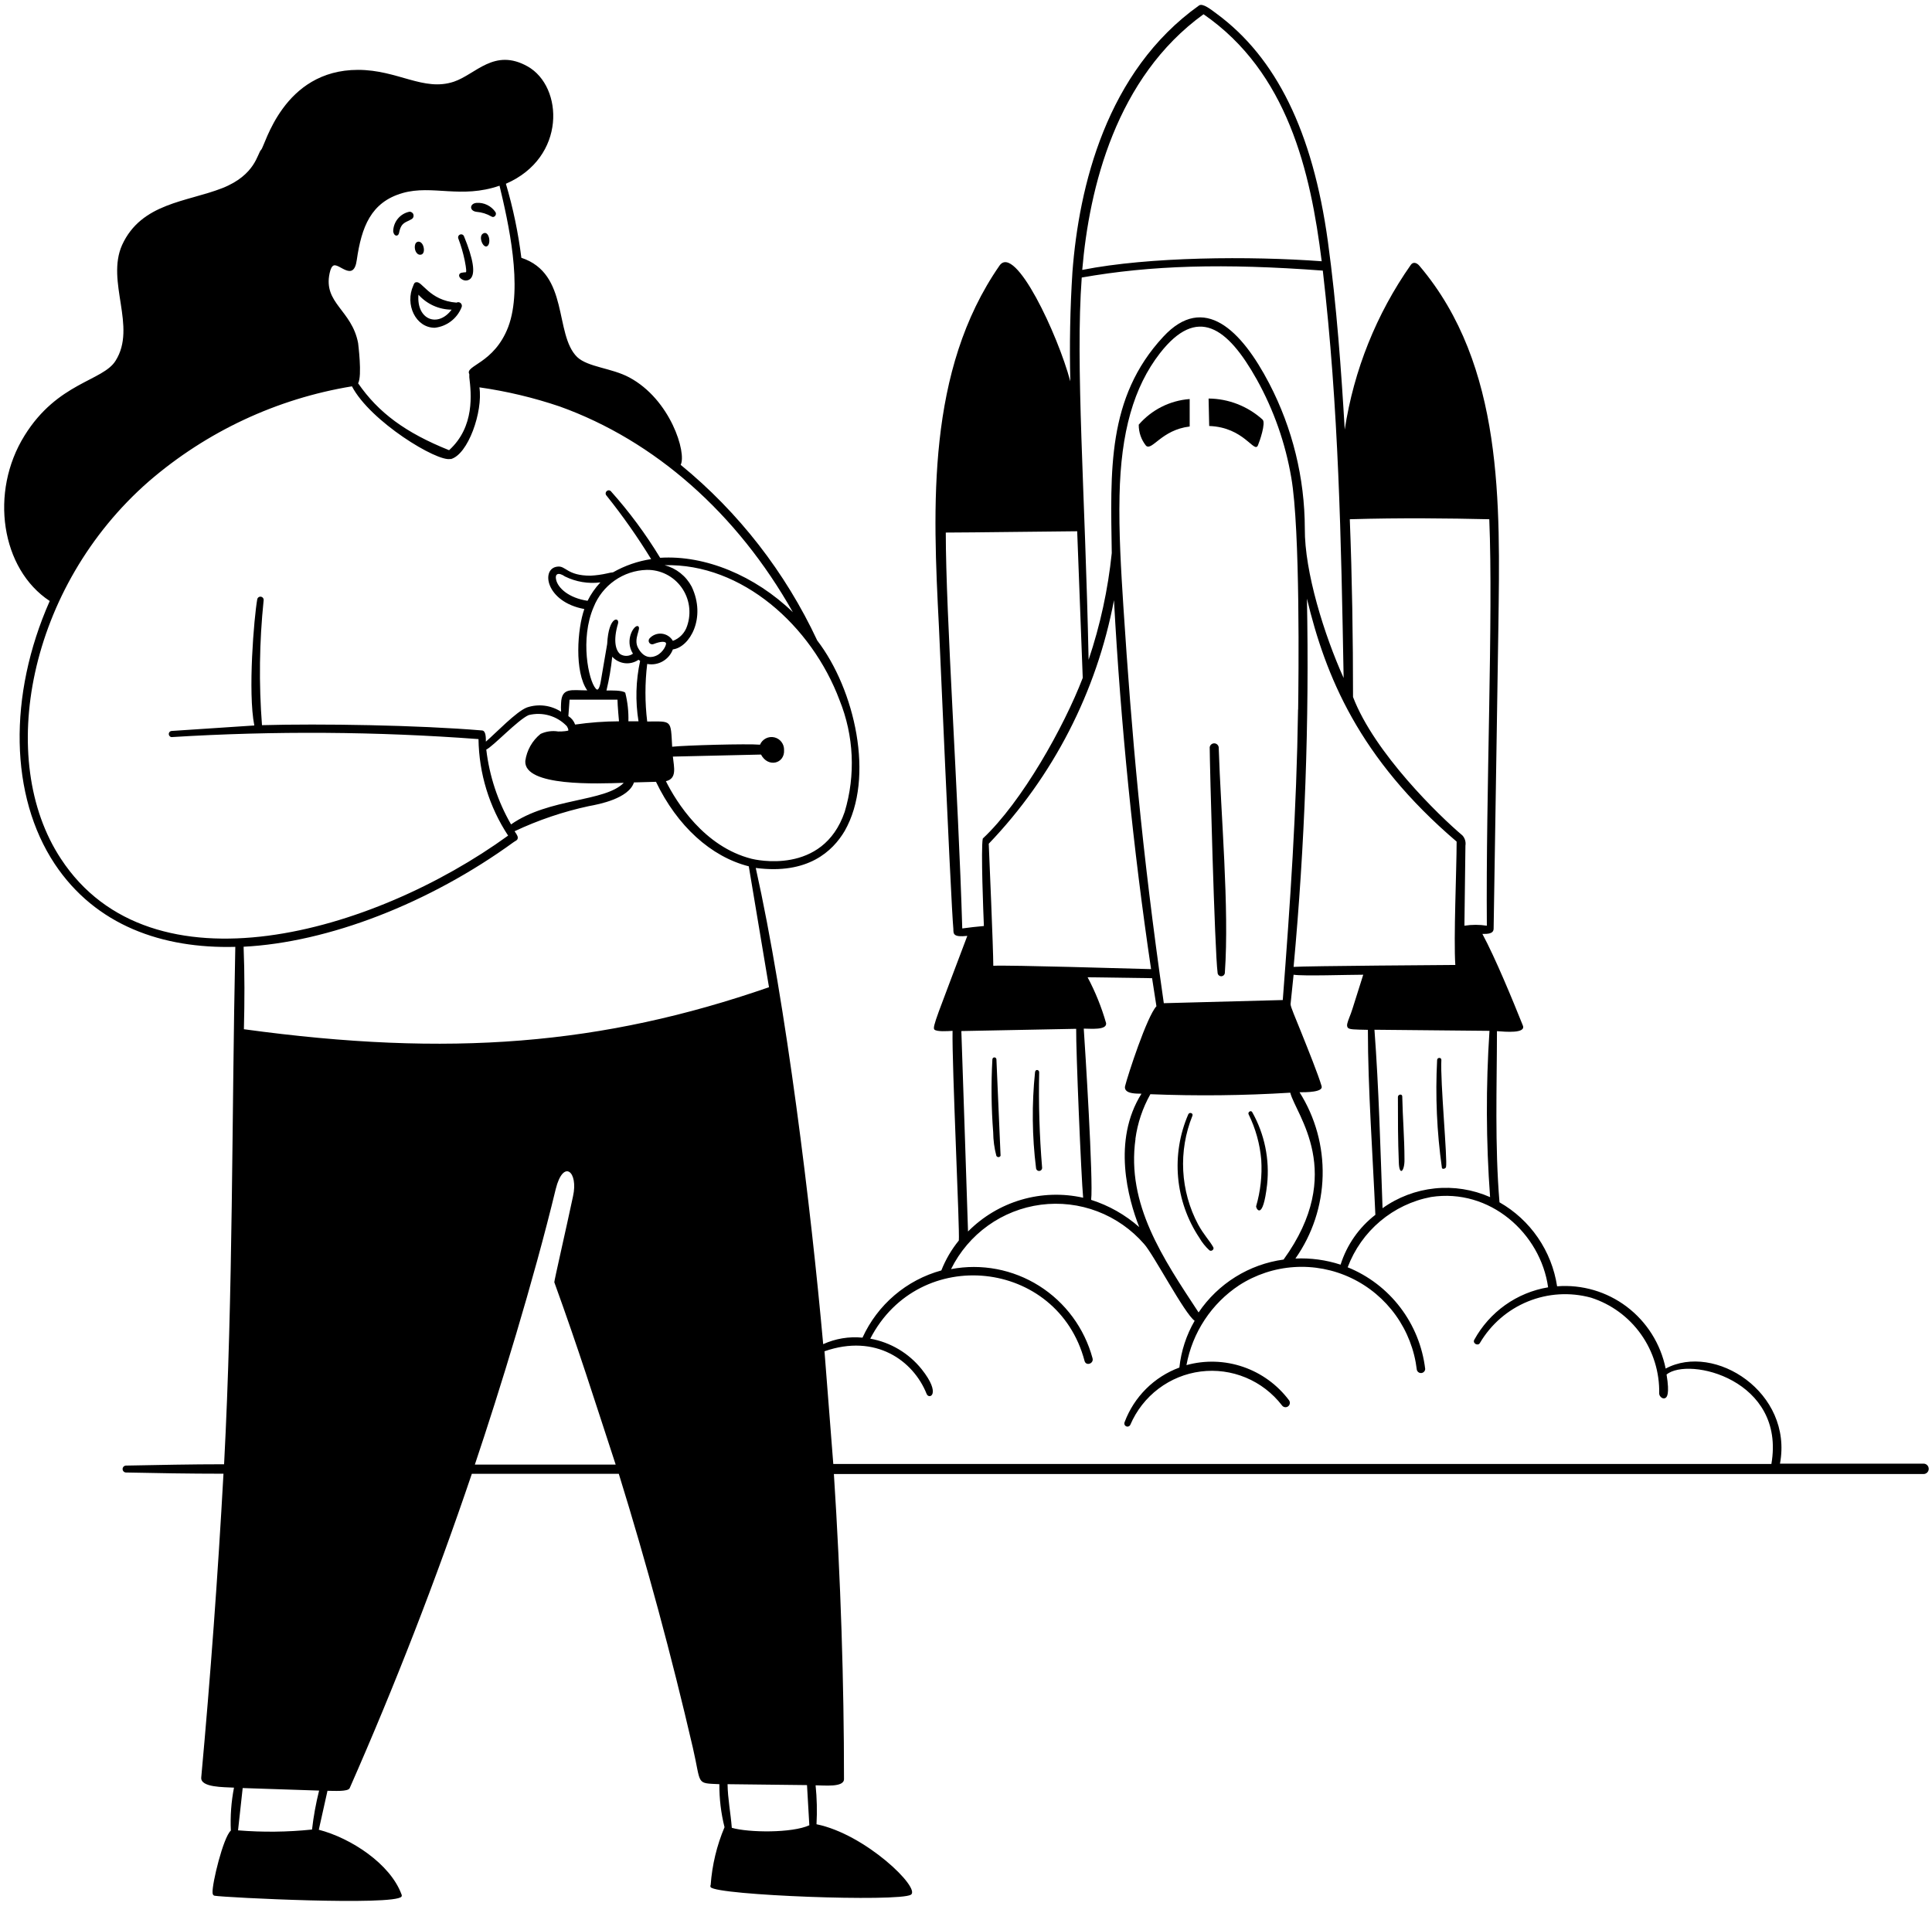<svg width="302" height="298" viewBox="0 0 302 298" fill="none" xmlns="http://www.w3.org/2000/svg">
<path d="M162.897 182.565C162.484 177.605 162.331 172.627 162.439 167.651C162.439 167.237 161.839 167.126 161.791 167.651C161.275 172.638 161.328 177.669 161.949 182.644C161.96 182.771 162.02 182.888 162.116 182.97C162.212 183.052 162.337 183.092 162.463 183.082C162.589 183.071 162.705 183.011 162.787 182.914C162.868 182.817 162.908 182.691 162.897 182.565ZM155.74 180.705C155.769 180.769 155.815 180.824 155.874 180.862C155.933 180.901 156.002 180.921 156.072 180.921C156.142 180.921 156.211 180.901 156.27 180.862C156.328 180.824 156.375 180.769 156.404 180.705C156.182 175.696 155.977 170.672 155.756 165.647C155.756 165.563 155.723 165.482 155.663 165.422C155.604 165.363 155.524 165.329 155.44 165.329C155.356 165.329 155.276 165.363 155.216 165.422C155.157 165.482 155.124 165.563 155.124 165.647C154.913 169.441 154.955 173.244 155.25 177.032C155.261 178.272 155.425 179.506 155.74 180.705ZM197.152 181.341C197.307 183.797 197.034 186.261 196.346 188.623C196.346 188.988 197.405 191.008 198.068 185.204C198.484 181.284 197.672 177.332 195.746 173.899C195.54 173.518 195.003 173.899 195.177 174.233C196.27 176.458 196.94 178.868 197.152 181.341ZM178.002 66.4C177.991 67.596 178.393 68.759 179.14 69.691C180.088 70.549 181.557 67.21 185.965 66.686V62.393C182.89 62.619 180.028 64.059 178.002 66.4ZM219.54 181.245C219.54 177.97 219.256 174.71 219.193 171.435C219.193 170.99 218.513 171.085 218.513 171.53C218.513 174.917 218.513 178.335 218.656 181.738C218.719 183.98 219.588 183.153 219.54 181.245ZM188.92 62.313L189.015 66.606C194.466 66.797 196.046 70.931 196.63 69.643C196.883 69.055 197.91 66.113 197.357 65.605C195.038 63.509 192.037 62.338 188.92 62.313ZM75.523 36.508C74.702 36.953 75.523 38.908 76.171 38.479C76.819 38.05 76.424 35.983 75.523 36.508ZM74.481 31.722C73.375 31.833 73.343 32.978 74.481 33.121C75.305 33.185 76.104 33.435 76.819 33.852C77.246 34.138 77.704 33.566 77.451 33.169C77.126 32.686 76.68 32.299 76.158 32.045C75.637 31.791 75.058 31.679 74.481 31.722ZM71.652 37.318C72.075 38.434 72.408 39.583 72.648 40.753C72.916 42.12 72.901 42.486 72.837 42.565C72.582 42.574 72.328 42.606 72.079 42.661C71.621 42.82 71.621 43.408 72.332 43.742C72.525 43.84 72.742 43.877 72.957 43.849C73.171 43.821 73.372 43.728 73.533 43.583C74.354 42.788 74.007 40.546 72.521 36.921C72.469 36.805 72.373 36.715 72.254 36.67C72.136 36.625 72.005 36.63 71.889 36.682C71.774 36.735 71.684 36.832 71.64 36.951C71.596 37.07 71.6 37.202 71.652 37.318Z" fill="black"/>
<path d="M300.658 228.85H278.237C280.307 217.72 268.015 209.881 260.368 213.983C259.582 210.127 257.425 206.691 254.3 204.323C251.175 201.954 247.299 200.815 243.398 201.12C242.982 198.388 241.956 195.787 240.396 193.512C238.836 191.237 236.783 189.348 234.393 187.987C233.65 179.083 233.982 170.02 233.997 161.227C235.34 161.323 238.564 161.625 238.042 160.337C236.462 156.393 233.76 149.811 231.722 146.027C232.544 146.027 233.476 146.027 233.476 145.184C233.729 129.92 234.219 97.897 234.219 97.897C234.471 78.945 235.104 57.162 221.879 41.564C221.468 41.071 220.899 40.896 220.536 41.405C215.156 49.07 211.619 57.887 210.203 67.163C209.665 58.1 208.954 47.86 207.564 37.732C205.194 20.544 199.474 9 190.184 2.148C189.299 1.496 188.004 0.446 187.419 0.86C172.915 11.195 168.649 29.225 167.637 42.534C167.274 48.194 167.163 53.934 167.306 59.626C165.362 52.328 158.695 38.082 156.246 41.516C144.838 57.957 145.802 79.199 146.766 97.945C148.346 133.656 148.82 142.863 149.025 145.264C149.025 146.043 149.025 146.567 151.205 146.329C146.608 158.588 145.66 160.639 146.07 160.989C146.481 161.338 148.109 161.227 148.899 161.179C148.788 166.538 150.052 192.582 149.878 193.965C148.731 195.371 147.809 196.948 147.145 198.64C144.452 199.377 141.952 200.701 139.822 202.517C137.693 204.333 135.986 206.597 134.821 209.15C132.719 208.943 130.6 209.294 128.675 210.167C126.779 189.004 122.892 157.014 118.136 135.708C126.273 136.773 130.16 133.1 132.04 129.92C136.78 121.604 133.62 107.787 127.742 100.139C122.768 89.489 115.472 80.103 106.397 72.68C107.36 70.836 104.817 62.456 98.355 59.006C95.59 57.527 91.908 57.416 90.218 55.826C86.599 52.264 89.032 42.788 81.496 40.308C81.008 36.389 80.2 32.517 79.079 28.732C88.558 24.63 88.069 13.532 82.475 10.384C77.261 7.458 74.386 11.608 70.957 12.769C66.217 14.359 62.188 10.924 55.963 10.924C44.224 10.924 41.443 22.818 40.827 23.406C40.211 23.994 39.974 27.349 34.744 29.416C29.182 31.594 22.104 31.722 19.086 38.304C16.526 44.06 21.44 51.088 18.059 56.414C16.084 59.594 8.99 59.785 3.839 68.101C-1.675 76.957 0.173 88.978 7.773 93.97C1.232 108.757 1.532 124.482 8.547 135.072C14.962 144.723 25.422 148.348 36.782 148.046C36.213 174.981 36.45 201.836 35.028 228.945C29.893 228.945 24.742 229.057 19.702 229.152C19.56 229.152 19.423 229.209 19.322 229.31C19.221 229.412 19.165 229.549 19.165 229.693C19.165 229.836 19.221 229.973 19.322 230.075C19.423 230.176 19.56 230.233 19.702 230.233C24.205 230.329 29.53 230.424 34.933 230.424C34.064 246.213 32.895 262.224 31.457 277.917C31.315 279.507 35.012 279.412 36.577 279.507C36.145 281.716 35.98 283.969 36.087 286.217C34.886 287.282 33.132 294.565 33.227 295.916C33.227 296.202 33.353 296.377 33.543 296.409C35.281 296.695 61.541 297.999 62.757 296.552C62.788 296.496 62.803 296.433 62.803 296.369C62.803 296.305 62.788 296.242 62.757 296.186C61.003 291.416 54.857 287.394 49.833 286.09L51.191 280C52.234 280 54.352 280.159 54.652 279.603C61.714 263.575 68.145 247.024 73.754 230.44H96.727C101.104 244.577 104.967 258.87 108.308 273.29C109.651 279.11 108.719 278.792 112.448 278.967C112.431 281.234 112.701 283.494 113.254 285.692C112.042 288.562 111.311 291.614 111.089 294.724C111.059 294.777 111.043 294.837 111.043 294.898C111.043 294.96 111.059 295.02 111.089 295.073C112.085 296.345 140.446 297.411 142.389 296.25C143.969 295.232 135.311 286.789 127.632 285.231C127.743 283.201 127.695 281.165 127.49 279.142C128.833 279.142 131.929 279.507 131.929 278.172C131.929 263.162 131.424 247.087 130.349 230.472H300.705C300.919 230.465 301.121 230.374 301.268 230.217C301.415 230.061 301.493 229.852 301.487 229.637C301.481 229.422 301.39 229.218 301.234 229.07C301.079 228.923 300.871 228.843 300.658 228.85ZM86.647 200.484C90.581 211.376 92.682 218.149 96.237 228.993H74.228C78.067 217.561 83.376 200.373 86.868 185.92C88.053 181.15 90.439 183.169 89.57 187.049C88.558 191.835 86.599 200.373 86.647 200.484ZM126.51 285.39C123.808 286.63 117.03 286.551 114.391 285.788C114.218 283.514 113.759 281.24 113.728 278.967L126.147 279.11C126.257 281.209 126.384 283.291 126.51 285.39ZM38.03 148.03C51.302 147.362 67.086 141.257 80.295 131.669C80.579 131.462 80.832 131.415 80.911 131.144C80.99 130.874 80.911 130.651 80.437 129.968C84.148 128.22 88.044 126.902 92.05 126.04C93.63 125.754 98.26 124.864 99.097 122.336L102.541 122.24C105.859 129.157 111.137 133.959 117.046 135.453L120.206 154.358C94.104 163.405 70.278 165.329 38.125 160.925C38.236 156.648 38.251 152.307 38.078 148.03H38.03ZM79.442 51.12C77.23 56.891 72.616 57.13 73.359 58.497V58.99C73.659 61.518 74.244 66.718 70.199 70.39C63.373 67.656 59.139 64.507 55.979 59.928C56.642 58.767 55.979 53.695 55.979 53.648C54.999 48.464 50.512 47.415 51.523 42.724C51.666 42.041 51.871 41.643 52.139 41.516C53.024 41.118 55.3 44.187 55.773 40.626C56.516 35.538 57.938 31.61 62.947 30.179C67.592 28.86 72.079 31.117 78.083 29.035C79.442 34.695 81.78 44.934 79.442 51.12ZM70.436 71.79C73.169 71.106 75.508 64.348 74.939 60.564C79.203 61.17 83.403 62.171 87.484 63.553C102.336 68.88 115.229 80.264 123.935 95.719C117.994 89.995 110.22 86.767 103.189 87.213C100.948 83.516 98.372 80.035 95.495 76.814C95.452 76.766 95.399 76.728 95.341 76.702C95.282 76.676 95.219 76.662 95.155 76.662C95.091 76.662 95.028 76.676 94.969 76.702C94.911 76.728 94.858 76.766 94.815 76.814C94.77 76.858 94.734 76.912 94.709 76.97C94.685 77.029 94.672 77.092 94.672 77.156C94.672 77.22 94.685 77.283 94.709 77.341C94.734 77.4 94.77 77.453 94.815 77.498C97.34 80.657 99.667 83.97 101.783 87.419C99.689 87.737 97.67 88.438 95.826 89.486C95.528 89.516 95.232 89.569 94.942 89.645C94.074 89.843 93.191 89.965 92.303 90.011C88.606 90.011 88.464 88.421 87.136 88.596C84.498 88.866 85.272 94.113 91.339 95.226C90.249 98.295 89.759 105.052 91.797 107.946C89.364 107.946 87.8 107.437 87.705 109.934C87.674 110.384 87.674 110.835 87.705 111.285C86.922 110.778 86.035 110.454 85.111 110.339C84.186 110.223 83.248 110.318 82.365 110.617C80.706 111.253 77.546 114.576 75.95 115.96C75.95 115.292 75.95 114.274 75.365 114.211C65.332 113.368 50.086 113.13 40.953 113.384C40.452 106.897 40.537 100.378 41.206 93.906C41.233 93.774 41.207 93.635 41.133 93.522C41.059 93.409 40.943 93.33 40.811 93.302C40.679 93.275 40.541 93.301 40.429 93.376C40.316 93.45 40.238 93.567 40.211 93.7C39.705 96.562 38.725 108.232 39.752 113.432L26.812 114.29C26.717 114.299 26.626 114.337 26.552 114.399C26.479 114.461 26.426 114.544 26.4 114.638C26.374 114.731 26.377 114.829 26.409 114.921C26.44 115.012 26.498 115.092 26.575 115.149C26.62 115.189 26.673 115.218 26.73 115.235C26.788 115.252 26.848 115.255 26.907 115.244C42.859 114.261 58.859 114.367 74.797 115.562C74.87 120.935 76.477 126.172 79.426 130.651C58.349 145.931 23.668 155.917 9.511 134.261C-0.68 118.79 4.376 91.76 23.273 75.256C32.299 67.468 43.281 62.33 55.015 60.405C57.875 65.891 68.366 72.267 70.42 71.758L70.436 71.79ZM93.852 91.06C93.046 91.916 92.37 92.885 91.845 93.938C88.89 93.493 87.216 91.935 86.931 90.647C86.71 89.757 87.231 89.391 88.322 90.138C90.037 90.98 91.958 91.301 93.852 91.06ZM101.53 99.821C101.45 99.914 101.403 100.031 101.395 100.153C101.388 100.276 101.421 100.397 101.49 100.499C101.558 100.601 101.658 100.677 101.774 100.715C101.89 100.754 102.016 100.752 102.131 100.712C103.41 100.203 104.011 100.314 104.106 100.553C104.2 100.791 103.695 101.968 102.668 102.477C102.004 102.81 100.724 103.113 99.745 101.316C98.939 99.853 100.314 98.247 99.745 97.913C99.176 97.579 97.564 100.044 98.939 102.206C98.655 102.416 98.316 102.535 97.964 102.549C97.612 102.564 97.264 102.472 96.964 102.286C96.269 101.745 95.795 100.235 96.601 97.516C96.901 96.466 95.131 96.196 94.91 100.696C94.815 101.316 94.136 105.132 93.93 106.42C93.725 107.708 93.441 107.803 93.409 107.819C93.377 107.835 93.235 107.819 93.109 107.644C91.987 106.372 90.644 99.901 92.793 94.924C93.461 93.246 94.602 91.801 96.076 90.767C97.55 89.733 99.292 89.155 101.088 89.105C102.144 89.084 103.19 89.321 104.135 89.795C105.081 90.269 105.899 90.965 106.52 91.826C107.14 92.686 107.545 93.684 107.7 94.736C107.854 95.788 107.754 96.861 107.408 97.866C107.238 98.4 106.949 98.888 106.563 99.293C106.176 99.698 105.704 100.01 105.18 100.203C105 99.892 104.749 99.629 104.449 99.434C104.148 99.24 103.807 99.119 103.451 99.082C103.096 99.044 102.737 99.092 102.403 99.221C102.069 99.349 101.77 99.555 101.53 99.821ZM89.901 113.289C89.708 112.74 89.335 112.275 88.843 111.969L89.032 109.393H96.522C96.522 110.252 96.759 112.78 96.759 112.78C94.464 112.79 92.173 112.96 89.901 113.289ZM94.799 107.962C95.217 106.225 95.518 104.461 95.7 102.683C96.214 103.246 96.911 103.604 97.666 103.692C98.42 103.779 99.181 103.591 99.808 103.16L100.061 103.335C99.385 106.439 99.299 109.644 99.808 112.78H98.228C98.271 111.275 98.106 109.771 97.738 108.312C97.28 107.898 95.495 107.962 94.799 107.962ZM82.633 111.81C83.692 111.544 84.803 111.564 85.851 111.868C86.9 112.172 87.85 112.75 88.606 113.543C88.89 114.02 88.843 114.179 88.827 114.227C88.811 114.274 87.879 114.402 87.247 114.37C86.313 114.218 85.356 114.351 84.498 114.751C83.195 115.803 82.342 117.316 82.112 118.981C81.875 123.035 93.52 122.526 97.501 122.399C94.562 125.42 85.809 124.737 79.884 128.902C77.814 125.308 76.496 121.326 76.013 117.2C77.056 116.723 80.959 112.541 82.633 111.81ZM132.04 126.931C128.627 136.964 117.931 134.388 117.488 134.277C110.031 132.384 105.717 125.388 104.09 122.145C105.859 121.731 105.354 119.982 105.18 118.297L118.958 117.979C120.064 120.094 122.686 119.394 122.56 117.279C122.576 116.819 122.432 116.368 122.152 116.004C121.872 115.639 121.475 115.385 121.028 115.285C120.581 115.185 120.114 115.245 119.707 115.456C119.3 115.666 118.979 116.013 118.8 116.437C116.825 116.262 107.108 116.532 105.069 116.755C104.832 112.494 105.069 112.796 101.167 112.812C100.803 109.823 100.803 106.801 101.167 103.812C101.995 103.968 102.85 103.825 103.584 103.409C104.318 102.993 104.883 102.331 105.18 101.538C107.803 101.205 110.441 96.625 108.119 91.728C107.684 90.906 107.085 90.183 106.359 89.606C105.633 89.029 104.796 88.609 103.9 88.373C115.956 88.055 126.873 97.834 131.234 109.473C131.455 109.473 131.598 109.314 131.234 109.473C133.479 115.028 133.763 121.19 132.04 126.931ZM49.88 279.968C49.378 281.971 49.008 284.006 48.774 286.058C44.931 286.458 41.059 286.501 37.209 286.185C37.461 283.975 37.698 281.781 37.935 279.571L49.88 279.968ZM260.494 214.921C263.939 212.075 279.17 215.701 276.894 228.898H130.255L128.88 211.28C136.891 208.482 142.768 212.743 144.838 217.927C145.201 218.896 147.24 218.07 144.064 214.079C142.046 211.569 139.196 209.875 136.037 209.309C143.685 194.49 165.331 196.859 169.533 212.791C169.755 213.633 171.003 213.22 170.782 212.377C169.514 207.679 166.533 203.634 162.433 201.05C158.333 198.465 153.416 197.531 148.662 198.433C150.001 195.723 151.984 193.386 154.434 191.63C156.884 189.874 159.726 188.752 162.709 188.364C165.692 187.976 168.725 188.333 171.538 189.404C174.351 190.476 176.859 192.228 178.84 194.506C180.293 196.096 185.16 205.413 186.74 206.51C185.441 208.752 184.628 211.244 184.354 213.824C182.401 214.545 180.624 215.68 179.147 217.154C177.669 218.627 176.524 220.404 175.79 222.363C175.738 222.483 175.735 222.619 175.783 222.741C175.83 222.864 175.924 222.962 176.043 223.015C176.163 223.067 176.298 223.07 176.419 223.022C176.541 222.975 176.639 222.88 176.691 222.76C177.647 220.532 179.163 218.593 181.091 217.134C183.019 215.676 185.291 214.748 187.684 214.443C190.077 214.138 192.507 214.466 194.736 215.395C196.964 216.324 198.913 217.821 200.391 219.739C200.496 219.887 200.654 219.986 200.832 220.016C201.01 220.046 201.192 220.004 201.339 219.898C201.486 219.793 201.585 219.633 201.614 219.454C201.644 219.275 201.602 219.092 201.497 218.944C199.677 216.519 197.176 214.698 194.317 213.718C191.458 212.737 188.373 212.641 185.46 213.443C185.924 210.911 186.893 208.5 188.308 206.355C189.722 204.21 191.554 202.375 193.692 200.961C196.277 199.293 199.24 198.314 202.305 198.115C205.369 197.916 208.433 198.503 211.21 199.823C213.986 201.142 216.385 203.15 218.179 205.657C219.973 208.165 221.105 211.09 221.468 214.158C221.502 214.317 221.593 214.457 221.722 214.554C221.852 214.65 222.012 214.696 222.172 214.682C222.333 214.668 222.483 214.596 222.595 214.48C222.707 214.363 222.772 214.209 222.779 214.047C222.361 210.547 221.015 207.225 218.883 204.427C216.751 201.63 213.911 199.461 210.661 198.147C211.715 195.347 213.466 192.867 215.745 190.943C218.025 189.02 220.757 187.717 223.68 187.16C232.907 185.729 240.823 192.868 241.992 201.279C239.575 201.682 237.28 202.631 235.279 204.055C233.279 205.478 231.625 207.34 230.442 209.5C230.158 210.04 231.027 210.517 231.327 209.992C233.053 207.058 235.688 204.775 238.828 203.494C241.967 202.213 245.438 202.004 248.707 202.901C251.852 203.909 254.589 205.914 256.508 208.617C258.428 211.319 259.427 214.574 259.357 217.895C259.357 218.324 259.925 218.865 260.352 218.563C260.526 218.451 261.031 218.086 260.51 214.921H260.494ZM169.091 43.392C179.93 41.484 191.211 41.15 206.774 42.311C209.271 63.919 209.634 84.271 210.029 106.006C206.995 99.265 203.914 89.423 203.962 82.633C203.947 74.735 202.039 66.958 198.4 59.96C194.071 51.644 188.209 45.761 181.826 52.662C172.978 62.202 173.61 73.713 173.784 86.481C173.197 92.159 171.984 97.753 170.165 103.16C169.612 76.655 168.08 57.13 169.091 43.392ZM232.417 144.739C231.255 144.556 230.072 144.556 228.91 144.739L229.068 132.21C229.114 131.926 229.096 131.635 229.013 131.359C228.931 131.084 228.788 130.831 228.594 130.62C224.976 127.567 214.848 117.741 211.498 108.98C211.498 99.758 211.356 90.409 210.993 81.186C219.003 80.948 226.493 81.043 232.797 81.186C233.429 96.689 232.244 123.783 232.417 144.739ZM169.312 187.271C166.114 186.556 162.787 186.664 159.641 187.587C156.495 188.51 153.632 190.217 151.316 192.55C151.205 189.132 150.51 167.889 150.273 161.211L168.222 160.861C168.175 164.089 169.012 184.155 169.312 187.271ZM204.293 93.604C207.185 105.641 212.367 118.504 227.693 131.59C227.693 135.883 227.204 146.742 227.488 150.876C227.172 150.876 203.914 151.035 202.208 151.178C203.976 132.042 204.672 112.82 204.293 93.604ZM174.131 93.843C175.19 113.32 177.133 132.702 179.93 151.528C176.059 151.433 157.905 150.876 155.266 151.003C155.266 148.396 154.618 133.386 154.555 131.923C164.618 121.413 171.421 108.181 174.131 93.843ZM169.391 160.83C170.529 160.83 173.041 161.1 172.899 159.971C172.189 157.485 171.22 155.081 170.007 152.8L180.088 152.943C180.325 154.406 180.546 155.869 180.767 157.332C179.282 158.922 176.28 168.144 175.869 169.813C175.838 169.924 175.833 170.041 175.855 170.154C175.877 170.268 175.925 170.374 175.996 170.465C176.375 170.942 177.37 171.006 178.429 171.006C173.831 178.335 176.327 187.398 178.081 191.866C175.895 189.937 173.334 188.486 170.56 187.605C170.924 184.695 169.597 163.501 169.407 160.83H169.391ZM177.481 178.065C177.815 175.611 178.609 173.242 179.819 171.085C187.108 171.379 194.406 171.3 201.686 170.847C202.555 174.297 210.471 183.344 200.644 196.938C197.977 197.302 195.415 198.226 193.126 199.651C190.837 201.075 188.871 202.968 187.356 205.207C181.763 196.7 176.059 188.305 177.497 178.065H177.481ZM202.903 110.935C202.666 126.963 201.686 141.002 200.517 156.362L181.921 156.855C178.413 132.416 176.912 114.926 175.601 94.845C175.237 89.152 174.874 83.254 175 77.482C175.206 67.576 177.212 60.517 181.32 55.222C187.135 47.765 191.843 51.088 196.457 59.34C199.106 64.103 200.928 69.287 201.844 74.668C203.266 82.776 202.982 106.308 202.919 110.935H202.903ZM209.539 197.733C207.266 196.993 204.879 196.669 202.492 196.78C205.151 193 206.632 188.51 206.747 183.88C206.862 179.251 205.607 174.692 203.14 170.783C204.167 170.783 206.9 170.783 206.584 169.813C206.047 168.001 204.531 164.232 203.314 161.195C202.524 159.192 201.734 157.459 201.734 156.998C201.829 156.155 202.208 152.403 202.208 152.403C203.677 152.641 210.708 152.403 213.094 152.403C211.088 158.763 211.356 157.968 210.929 159.065C210.613 159.907 210.455 160.321 210.661 160.655C210.866 160.989 211.704 160.973 213.821 161.02C213.821 170.195 214.595 180.8 214.99 189.943C212.43 191.92 210.533 194.639 209.555 197.733H209.539ZM214.832 161.005L232.828 161.179C232.255 169.836 232.287 178.523 232.923 187.176C230.211 185.979 227.237 185.509 224.291 185.813C221.344 186.117 218.527 187.183 216.112 188.909C215.78 179.607 215.527 170.052 214.848 161.005H214.832ZM169.17 42.2C170.26 29.337 174.463 12.117 188.13 2.227C201.276 11.306 204.862 26.808 206.6 40.848C195.398 40.021 179.63 40.133 169.186 42.2H169.17ZM147.84 83.269C151.521 83.269 165.22 83.079 168.38 83.063C168.664 90.695 168.954 98.337 169.249 105.99C166.326 113.622 159.769 125.357 153.623 131.113C153.307 132.702 153.718 142.942 153.797 144.786C152.643 144.898 151.49 145.009 150.415 145.168C149.783 123.767 147.84 96.117 147.84 83.269Z" fill="black"/>
<path d="M71.352 47.319C67.07 46.986 65.98 43.853 65.032 44.139C64.779 44.139 64.669 44.473 64.606 44.648C63.263 47.59 64.969 51.247 67.955 51.247C68.874 51.148 69.748 50.8 70.486 50.24C71.223 49.679 71.796 48.929 72.142 48.067C72.195 47.957 72.211 47.834 72.189 47.714C72.166 47.595 72.107 47.486 72.019 47.402C71.931 47.319 71.819 47.266 71.699 47.251C71.579 47.236 71.458 47.26 71.352 47.319ZM70.594 48.417C68.461 51.279 65.08 50.007 65.412 46.079C66.067 46.809 66.866 47.394 67.758 47.797C68.65 48.199 69.616 48.41 70.594 48.417ZM190.5 116.834C190.475 116.665 190.39 116.51 190.261 116.398C190.132 116.287 189.967 116.225 189.797 116.225C189.627 116.225 189.462 116.287 189.333 116.398C189.204 116.51 189.119 116.665 189.094 116.834C189.094 119.235 189.884 148.857 190.326 152.069C190.326 152.221 190.386 152.366 190.493 152.473C190.6 152.581 190.744 152.641 190.895 152.641C191.046 152.641 191.191 152.581 191.297 152.473C191.404 152.366 191.464 152.221 191.464 152.069C192.175 141.956 190.832 127.312 190.5 116.834ZM65.68 39.831C66.186 39.831 66.344 39.29 66.233 38.733C66.012 37.62 65.127 37.557 64.906 38.193C64.685 38.829 65.001 39.831 65.68 39.831ZM64.005 33.105C63.294 33.247 62.653 33.631 62.19 34.193C61.726 34.755 61.469 35.46 61.462 36.19C61.588 37.016 62.267 37.016 62.378 36.412C62.71 34.711 63.421 34.822 64.305 34.282C64.433 34.219 64.535 34.114 64.594 33.984C64.654 33.855 64.667 33.708 64.632 33.57C64.597 33.432 64.515 33.31 64.401 33.225C64.287 33.141 64.147 33.098 64.005 33.105ZM225.386 182.565C225.386 182.867 225.971 182.772 226.034 182.469C226.287 181.388 225.118 169.066 225.307 165.727C225.307 165.297 224.675 165.313 224.644 165.727C224.352 171.35 224.601 176.989 225.386 182.565ZM189.046 195.492C189.362 195.73 189.852 195.348 189.647 194.999C189.046 193.933 188.193 193.107 187.293 191.469C185.91 188.874 185.113 186.004 184.957 183.063C184.802 180.123 185.292 177.184 186.392 174.456C186.566 174.058 185.934 173.82 185.744 174.233C184.401 177.336 183.855 180.728 184.156 184.098C184.457 187.468 185.595 190.708 187.466 193.52C187.889 194.255 188.422 194.92 189.046 195.492Z" fill="black"/>
</svg>
